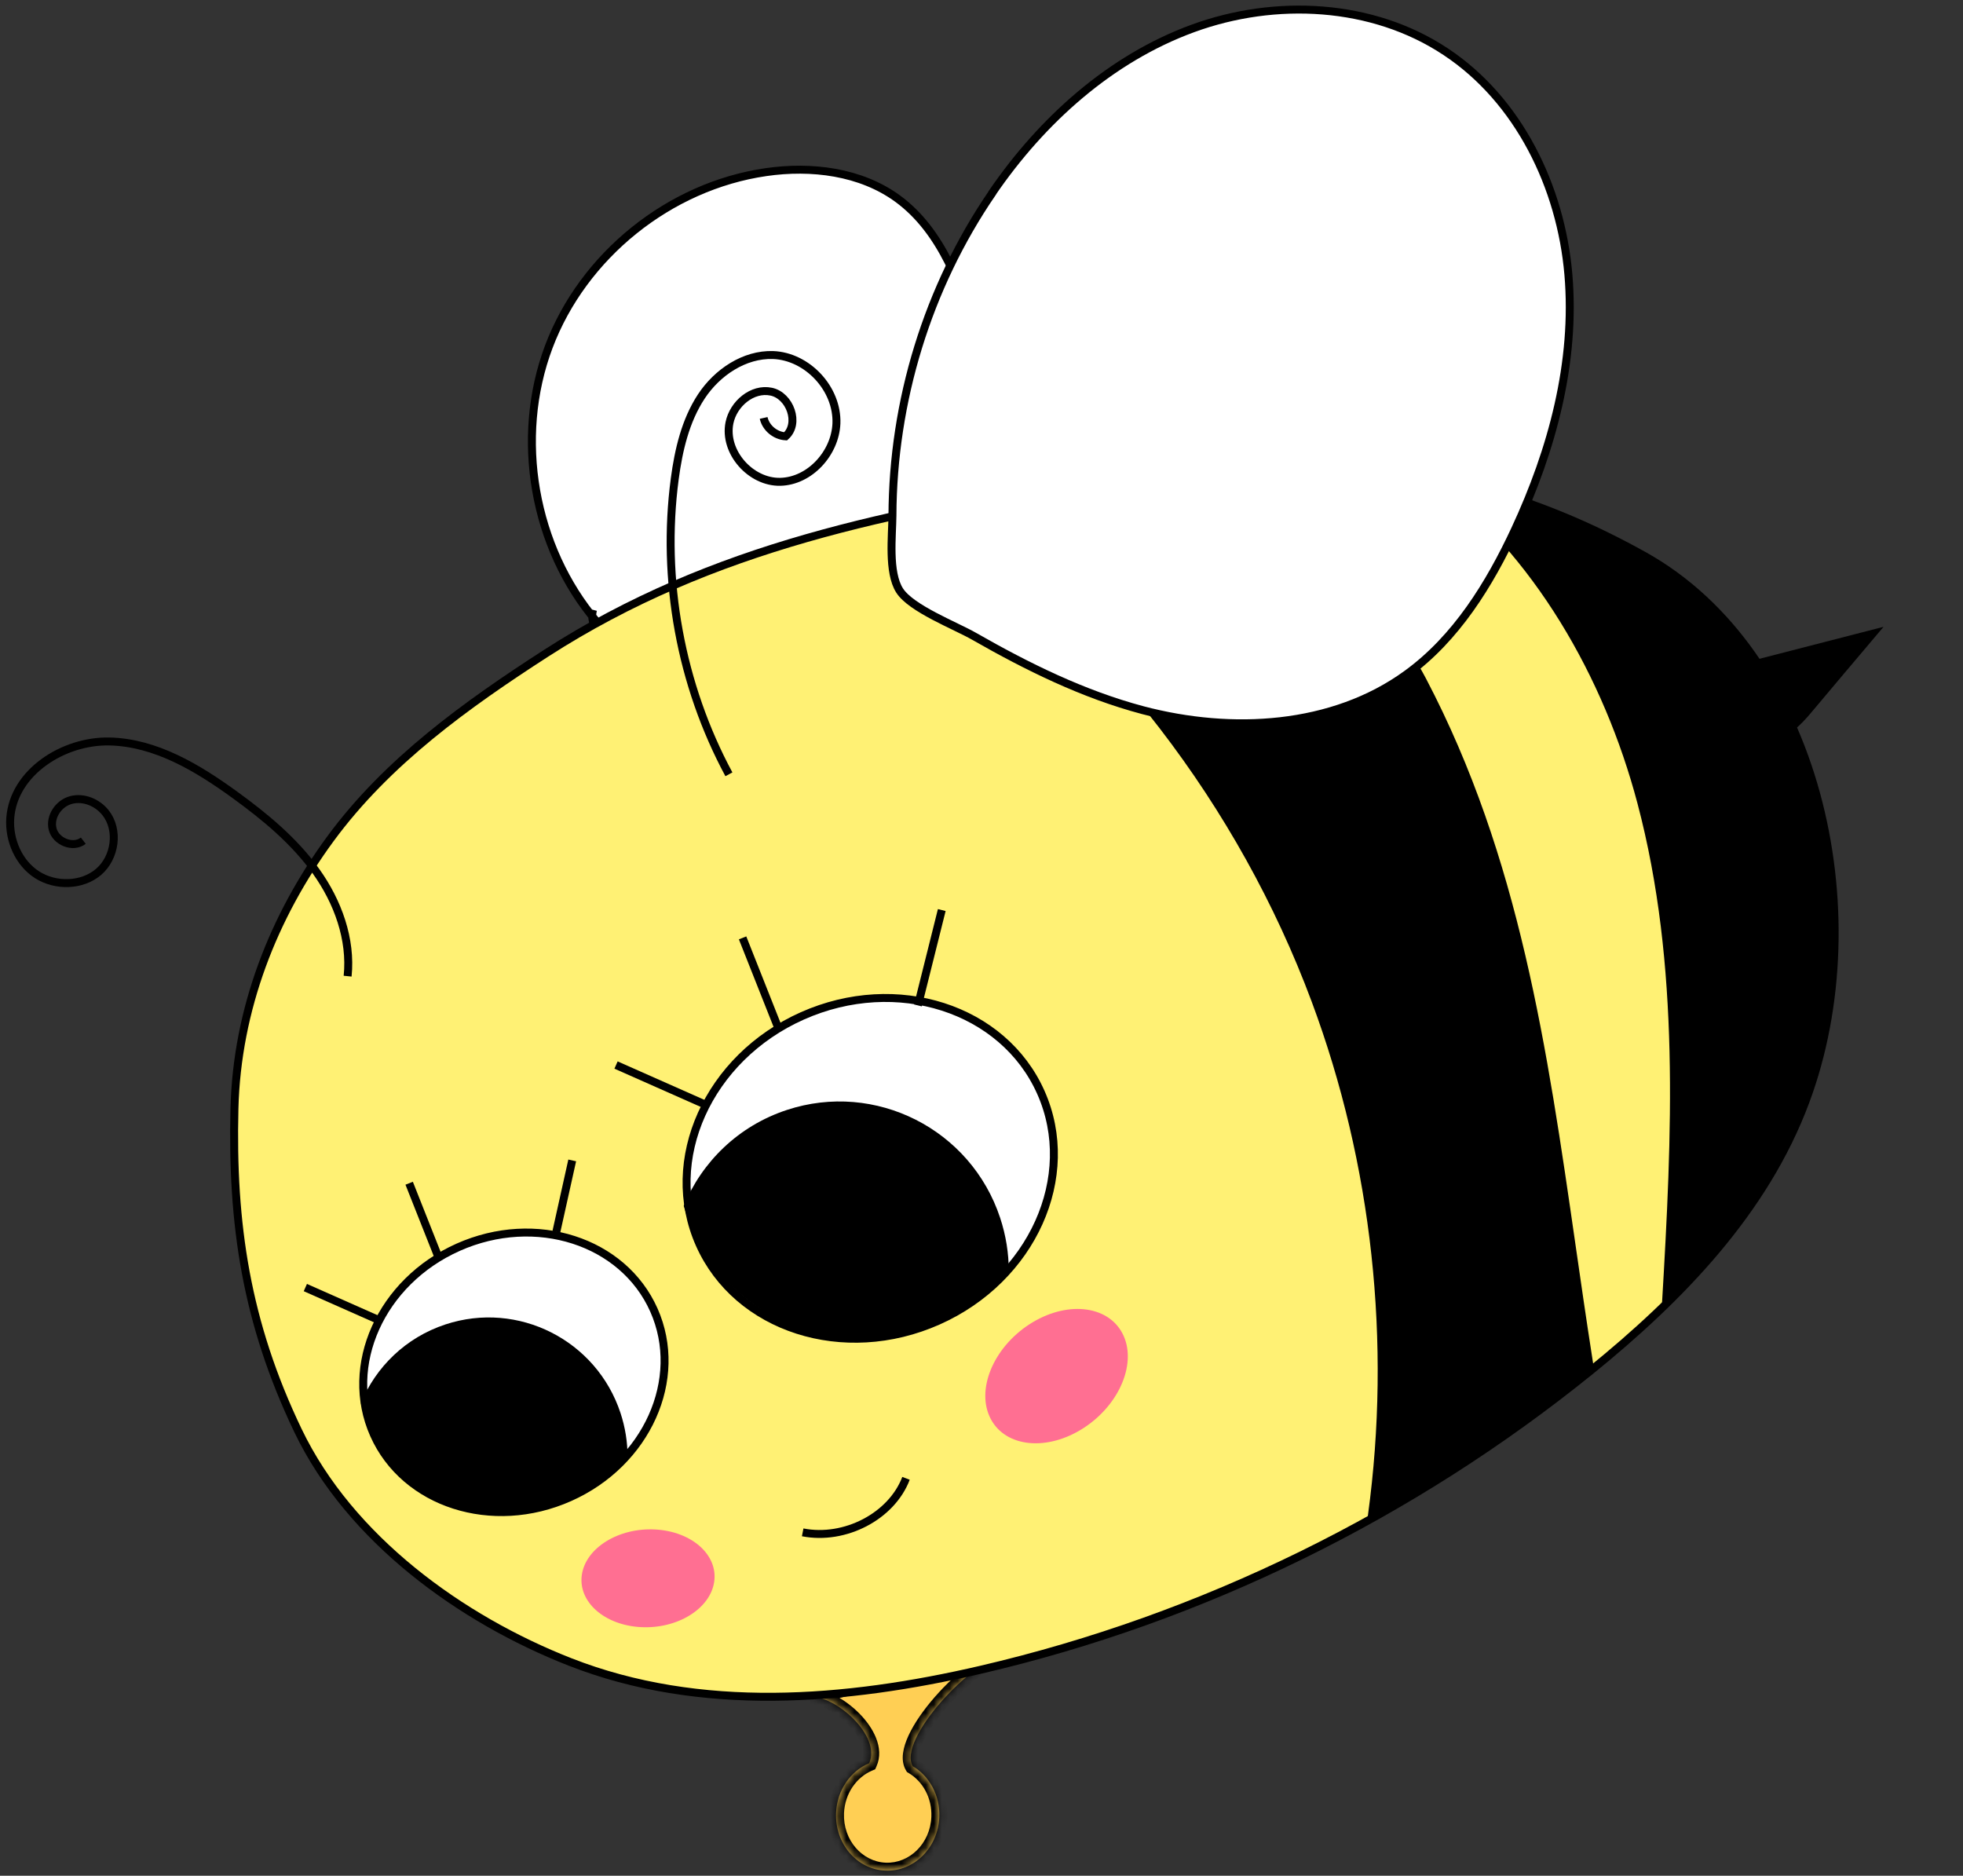 <svg width="247" height="236" viewBox="0 0 247 236" fill="none" xmlns="http://www.w3.org/2000/svg">
<rect x="0" y="0" width="247" height="236" fill="#333333" stroke="none"/>
<mask id="path-1-inside-1_195_6562" fill="white">
<path fill-rule="evenodd" clip-rule="evenodd" d="M114.85 222.22C116.937 223.455 118.304 225.891 118.189 228.634C118.028 232.496 114.99 235.506 111.403 235.356C107.816 235.206 105.039 231.954 105.201 228.091C105.321 225.222 107.028 222.823 109.369 221.841C110.92 218.381 105.109 213.288 101.896 213.478L127.5 207.5C121.913 208.937 112.944 218.975 114.85 222.22Z"/>
</mask>
<path fill-rule="evenodd" clip-rule="evenodd" d="M114.85 222.22C116.937 223.455 118.304 225.891 118.189 228.634C118.028 232.496 114.99 235.506 111.403 235.356C107.816 235.206 105.039 231.954 105.201 228.091C105.321 225.222 107.028 222.823 109.369 221.841C110.92 218.381 105.109 213.288 101.896 213.478L127.5 207.5C121.913 208.937 112.944 218.975 114.85 222.22Z" fill="#FFCF54"/>
<path d="M114.85 222.22L113.988 222.727L114.119 222.949L114.341 223.081L114.85 222.22ZM109.369 221.841L109.756 222.763L110.12 222.61L110.281 222.25L109.369 221.841ZM101.896 213.478L101.669 212.505L101.955 214.477L101.896 213.478ZM127.5 207.5L127.749 208.468L127.273 206.526L127.5 207.5ZM114.341 223.081C116.099 224.122 117.29 226.204 117.19 228.592L119.189 228.676C119.318 225.578 117.774 222.789 115.359 221.36L114.341 223.081ZM117.19 228.592C117.049 231.974 114.411 234.481 111.445 234.357L111.361 236.355C115.568 236.531 119.007 233.019 119.189 228.676L117.19 228.592ZM111.445 234.357C108.478 234.233 106.059 231.515 106.2 228.133L104.202 228.049C104.02 232.393 107.154 236.18 111.361 236.355L111.445 234.357ZM106.2 228.133C106.304 225.633 107.788 223.589 109.756 222.763L108.981 220.919C106.268 222.058 104.337 224.81 104.202 228.049L106.2 228.133ZM110.281 222.25C110.811 221.067 110.679 219.808 110.238 218.683C109.798 217.561 109.026 216.496 108.131 215.588C107.231 214.678 106.169 213.887 105.098 213.331C104.046 212.785 102.893 212.418 101.837 212.48L101.955 214.477C102.505 214.444 103.284 214.642 104.177 215.106C105.051 215.56 105.946 216.223 106.707 216.994C107.472 217.768 108.062 218.613 108.376 219.413C108.689 220.209 108.701 220.885 108.456 221.431L110.281 222.25ZM102.123 214.452L127.727 208.474L127.273 206.526L101.669 212.505L102.123 214.452ZM127.251 206.532C125.673 206.937 123.943 207.92 122.3 209.149C120.642 210.389 119.005 211.928 117.612 213.524C116.224 215.114 115.043 216.797 114.33 218.331C113.974 219.098 113.716 219.865 113.625 220.59C113.534 221.314 113.602 222.069 113.988 222.727L115.712 221.714C115.622 221.56 115.553 221.291 115.61 220.839C115.666 220.388 115.84 219.828 116.144 219.175C116.751 217.869 117.804 216.344 119.119 214.84C120.427 213.341 121.962 211.899 123.497 210.751C125.047 209.592 126.534 208.781 127.749 208.468L127.251 206.532Z" fill="black" mask="url(#path-1-inside-1_195_6562)"/>
<path d="M75.077 78.209C67.133 68.864 64.728 55.116 69.053 43.63C73.377 32.145 84.236 23.409 96.382 21.657C102.091 20.83 108.286 21.584 112.95 24.991C118.562 29.103 120.991 36.184 123.105 42.803C125.243 49.446 127.332 56.868 124.344 63.17C120.894 70.519 112.1 73.342 104.278 75.41C97.5 77.211 90.698 79.011 83.92 80.788C81.928 81.323 79.814 81.834 77.822 81.299C75.83 80.764 74.081 78.744 74.616 76.724" fill="white"/>
<path d="M75.077 78.209C67.133 68.864 64.728 55.116 69.053 43.63C73.377 32.145 84.236 23.409 96.382 21.657C102.091 20.83 108.286 21.584 112.95 24.991C118.562 29.103 120.991 36.184 123.105 42.803C125.243 49.446 127.332 56.868 124.344 63.17C120.894 70.519 112.1 73.342 104.278 75.41C97.5 77.211 90.698 79.011 83.92 80.788C81.928 81.323 79.814 81.834 77.822 81.299C75.83 80.764 74.081 78.744 74.616 76.724" stroke="black" stroke-miterlimit="10"/>
<path d="M29.5 139.5C29.148 154 30.965 166.373 37.5 180C44.035 193.627 57.999 203.722 71.725 209.1C88.099 215.524 106.367 214.039 123.445 210.073C151.261 203.6 177.643 190.655 200.114 172.477C211.411 163.328 222.027 152.426 227.177 138.581C236.092 114.685 228.586 82.029 206.843 69.911C183.206 56.722 161.148 56.552 136.758 60.445C112.367 64.363 89.702 68.67 68.737 82.175C58.704 88.648 48.744 95.778 41.577 105.535C34.411 115.293 29.804 126.984 29.5 139.5Z" fill="#FFF174" stroke="black" stroke-miterlimit="10"/>
<path d="M217.654 84.365L235.606 79.742C232.91 82.929 230.213 86.117 227.541 89.305C226.254 90.838 224.699 92.492 222.682 92.541C220.836 92.565 219.233 91.13 218.504 89.451C217.775 87.772 217.702 85.874 217.654 84.024" fill="black"/>
<path d="M217.654 84.365L235.606 79.742C232.91 82.929 230.213 86.117 227.541 89.305C226.254 90.838 224.699 92.492 222.682 92.541C220.836 92.565 219.233 91.13 218.504 89.451C217.775 87.772 217.702 85.874 217.654 84.024" stroke="black" stroke-miterlimit="10"/>
<path d="M43.741 122.818C44.221 118.168 42.505 113.451 39.771 109.63C37.036 105.809 33.357 102.766 29.561 100.011C24.869 96.606 19.577 93.418 13.785 93.29C7.992 93.161 1.703 97.153 1.291 102.943C1.101 105.696 2.353 108.58 4.667 110.062C6.981 111.544 10.316 111.488 12.411 109.692C14.505 107.896 14.999 104.418 13.273 102.244C12.269 100.988 10.551 100.238 8.957 100.651C7.364 101.064 6.217 102.781 6.628 104.338C7.04 105.896 9.191 106.777 10.482 105.775" stroke="black" stroke-miterlimit="10"/>
<path d="M101 192.797C106.313 193.839 112.192 190.771 114 186" stroke="black" stroke-miterlimit="10"/>
<path d="M91.716 97.421C85.657 86.164 83.222 72.941 84.904 60.235C85.388 56.613 86.243 52.929 88.242 49.889C90.242 46.848 93.662 44.554 97.267 44.669C101.576 44.829 105.41 48.896 105.245 53.28C105.091 57.037 101.877 60.542 98.174 60.621C94.471 60.7 91.044 56.887 91.787 53.196C92.277 50.801 94.663 48.784 97.031 49.277C99.399 49.77 100.673 53.275 98.848 54.9C97.555 54.818 96.374 53.858 96.087 52.584" stroke="black" stroke-miterlimit="10"/>
<path fill-rule="evenodd" clip-rule="evenodd" d="M152.351 59C146.707 59.342 140.983 60.043 135.125 60.978C129.319 61.911 123.611 62.865 118 63.961C139.464 79.282 156.291 101.108 165.516 125.852C173.183 146.417 175.585 168.901 172.628 190.652C181.681 185.498 190.338 179.598 198.482 173.011C198.985 172.602 199.488 172.191 199.988 171.776C199.941 171.456 199.892 171.138 199.842 170.82C199.105 166.107 198.429 161.413 197.756 156.744C194.19 132.011 190.729 108.002 178.998 85.628C173.838 75.767 162.472 65.924 152.351 59Z" fill="black"/>
<path d="M152.351 59L152.633 58.587L152.492 58.49L152.321 58.501L152.351 59ZM135.125 60.978L135.046 60.484L135.046 60.484L135.125 60.978ZM118 63.961L117.904 63.47L116.764 63.693L117.71 64.368L118 63.961ZM165.516 125.852L165.984 125.677L165.984 125.677L165.516 125.852ZM172.628 190.652L172.133 190.585L171.997 191.587L172.876 191.087L172.628 190.652ZM198.482 173.011L198.796 173.399L198.796 173.399L198.482 173.011ZM199.988 171.776L200.308 172.161L200.525 171.981L200.483 171.702L199.988 171.776ZM199.842 170.82L200.336 170.743L200.336 170.743L199.842 170.82ZM197.756 156.744L198.25 156.673L198.25 156.673L197.756 156.744ZM178.998 85.628L178.555 85.86L178.556 85.86L178.998 85.628ZM152.321 58.501C146.657 58.844 140.916 59.547 135.046 60.484L135.204 61.472C141.051 60.538 146.758 59.84 152.381 59.499L152.321 58.501ZM135.046 60.484C129.238 61.417 123.523 62.373 117.904 63.47L118.096 64.452C123.698 63.358 129.4 62.404 135.204 61.472L135.046 60.484ZM117.71 64.368C139.093 79.632 155.858 101.377 165.047 126.026L165.984 125.677C156.724 100.839 139.835 78.933 118.29 63.554L117.71 64.368ZM165.047 126.026C172.685 146.513 175.078 168.914 172.133 190.585L173.124 190.72C176.091 168.888 173.681 146.321 165.984 125.677L165.047 126.026ZM172.876 191.087C181.952 185.919 190.631 180.004 198.796 173.399L198.167 172.622C190.045 179.192 181.41 185.077 172.381 190.218L172.876 191.087ZM198.796 173.399C199.301 172.99 199.805 172.577 200.308 172.161L199.669 171.391C199.17 171.805 198.669 172.215 198.167 172.622L198.796 173.399ZM200.483 171.702C200.435 171.381 200.386 171.062 200.336 170.743L199.348 170.898C199.397 171.214 199.446 171.532 199.494 171.85L200.483 171.702ZM200.336 170.743C199.6 166.033 198.924 161.342 198.25 156.673L197.261 156.816C197.934 161.483 198.611 166.18 199.348 170.898L200.336 170.743ZM198.25 156.673C194.687 131.953 191.218 107.858 179.441 85.396L178.556 85.86C190.24 108.146 193.693 132.069 197.261 156.816L198.25 156.673ZM179.442 85.396C174.222 75.422 162.769 65.522 152.633 58.587L152.068 59.413C162.174 66.327 173.454 76.112 178.555 85.86L179.442 85.396Z" fill="black"/>
<path fill-rule="evenodd" clip-rule="evenodd" d="M209.097 164.606C209.105 164.392 209.115 164.18 209.127 163.972C210.366 142.923 211.435 121.485 206.042 101.093C201.823 85.14 192.979 69.753 180 60C188.854 61.73 197.719 64.877 206.819 69.954C228.561 82.073 236.068 114.729 227.152 138.624C223.409 148.688 216.778 157.196 209.097 164.606Z" fill="black"/>
<path d="M118.04 166.185C129.897 160.907 135.686 148.039 130.969 137.443C126.253 126.848 112.817 122.537 100.96 127.815C89.103 133.093 83.314 145.961 88.031 156.557C92.748 167.152 106.183 171.463 118.04 166.185Z" fill="white" stroke="black" stroke-miterlimit="10"/>
<path fill-rule="evenodd" clip-rule="evenodd" d="M126.932 159.913C124.182 163.262 120.475 165.899 116.048 167.359C103.659 171.445 90.321 164.765 86.255 152.44C86.177 152.201 86.102 151.961 86.031 151.722C88.312 146.199 92.889 141.67 98.998 139.655C110.142 135.98 122.164 142.062 125.851 153.241C126.581 155.455 126.93 157.703 126.932 159.913Z" fill="black"/>
<path d="M115.5 126.5L118.5 114.5" stroke="black"/>
<path d="M97.993 129.5L93.438 118" stroke="black"/>
<path d="M88.823 139.011L77.514 134" stroke="black"/>
<path d="M71.669 188.402C81.396 184.072 86.145 173.515 82.275 164.822C78.406 156.13 67.384 152.593 57.656 156.923C47.929 161.253 43.18 171.81 47.05 180.503C50.919 189.195 61.941 192.732 71.669 188.402Z" fill="white" stroke="black" stroke-miterlimit="10"/>
<path fill-rule="evenodd" clip-rule="evenodd" d="M78.964 183.256C76.707 186.003 73.666 188.167 70.035 189.364C59.871 192.717 48.928 187.237 45.593 177.125C45.528 176.929 45.467 176.733 45.409 176.536C47.28 172.005 51.035 168.29 56.047 166.637C65.189 163.621 75.052 168.612 78.077 177.782C78.676 179.599 78.962 181.443 78.964 183.256Z" fill="black"/>
<path d="M70 155L72 146" stroke="black"/>
<path d="M55.222 158.306L51.485 148.871" stroke="black"/>
<path d="M47.699 166.108L38.422 161.998" stroke="black"/>
<path d="M124.854 24.261C131.097 15.136 139.722 7.373 150.095 3.577C160.468 -0.219 172.687 0.389 181.894 6.497C191.102 12.581 196.397 23.531 197.345 34.529C198.292 45.528 195.304 56.576 190.64 66.601C187.409 73.537 183.231 80.301 177.036 84.803C167.683 91.616 154.978 92.298 143.803 89.353C136.296 87.358 129.3 83.903 122.571 80.058C120.238 78.719 114.651 76.578 113.193 74.291C111.736 72.003 112.27 67.453 112.295 64.874C112.343 50.492 116.716 36.16 124.854 24.285V24.261Z" fill="white" stroke="black" stroke-miterlimit="10"/>
<ellipse cx="9.883" cy="7.358" rx="9.883" ry="7.358" transform="matrix(0.838 -0.545 0.466 0.885 121.234 172.014)" fill="#FF6F92"/>
<ellipse cx="8.336" cy="6.206" rx="8.336" ry="6.206" transform="matrix(0.999 0.052 -0.143 0.99 74.099 192)" fill="#FF6F92"/>
</svg>

